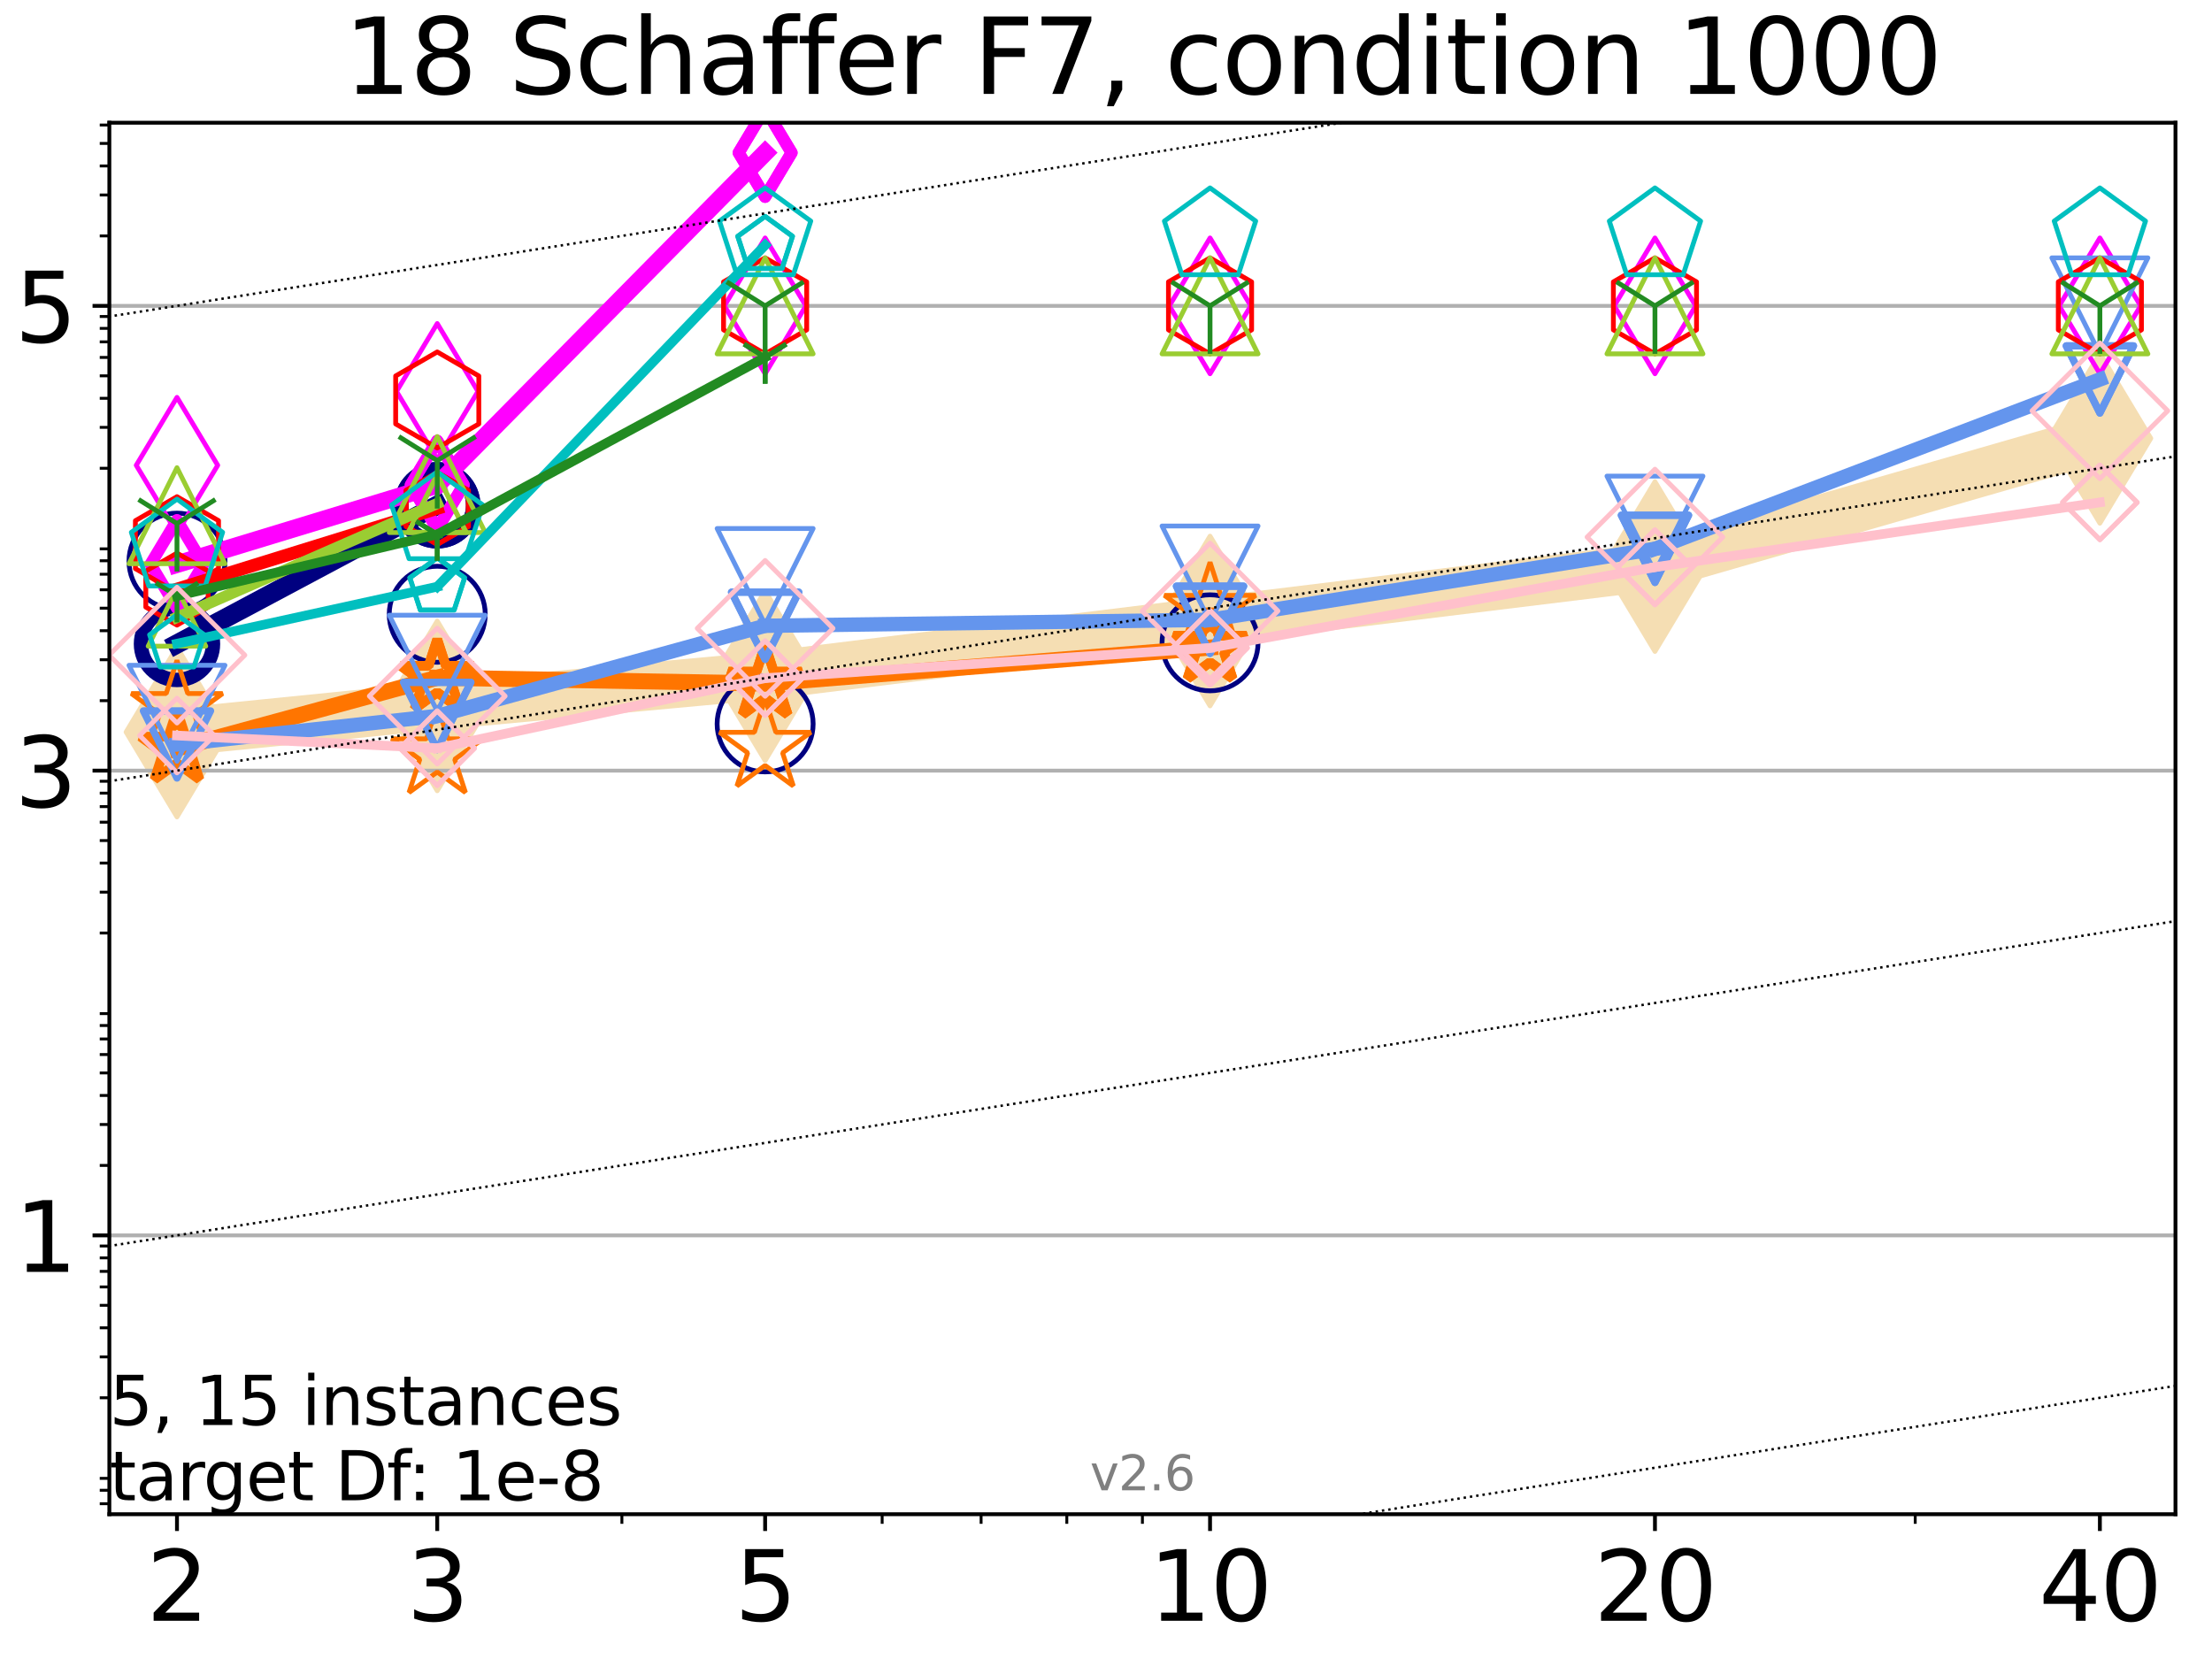 <?xml version="1.0" encoding="utf-8" standalone="no"?>
<!DOCTYPE svg PUBLIC "-//W3C//DTD SVG 1.1//EN"
  "http://www.w3.org/Graphics/SVG/1.1/DTD/svg11.dtd">
<svg xmlns:xlink="http://www.w3.org/1999/xlink" width="460.8pt" height="345.6pt" viewBox="0 0 460.8 345.6" xmlns="http://www.w3.org/2000/svg" version="1.1">
 <defs>
  <style type="text/css">*{stroke-linejoin: round; stroke-linecap: butt}</style>
 </defs>
 <g id="figure_1">
  <g id="patch_1">
   <path d="M 0 345.6 
L 460.8 345.6 
L 460.8 0 
L 0 0 
z
" style="fill: #ffffff"/>
  </g>
  <g id="axes_1">
   <g id="patch_2">
    <path d="M 22.78 315.44 
L 453.192 315.44 
L 453.192 25.56 
L 22.78 25.56 
z
" style="fill: #ffffff"/>
   </g>
   <g id="line2d_1">
    <path d="M 36.868 152.505 
L 91.085 147.053 
L 159.39 140.766 
L 252.074 129.369 
L 344.758 118.027 
L 437.443 91.316 
" clip-path="url(#p9a858fcf00)" style="fill: none; stroke: #f5deb3; stroke-width: 10; stroke-linecap: square"/>
    <defs>
     <path id="m32d237b7d2" d="M -0 17.678 
L 10.607 0 
L 0 -17.678 
L -10.607 -0 
z
" style="stroke: #f5deb3; stroke-linejoin: miter"/>
    </defs>
    <g clip-path="url(#p9a858fcf00)">
     <use xlink:href="#m32d237b7d2" x="36.868" y="152.505" style="fill: #f5deb3; stroke: #f5deb3; stroke-linejoin: miter"/>
     <use xlink:href="#m32d237b7d2" x="91.085" y="147.053" style="fill: #f5deb3; stroke: #f5deb3; stroke-linejoin: miter"/>
     <use xlink:href="#m32d237b7d2" x="159.39" y="140.766" style="fill: #f5deb3; stroke: #f5deb3; stroke-linejoin: miter"/>
     <use xlink:href="#m32d237b7d2" x="252.074" y="129.369" style="fill: #f5deb3; stroke: #f5deb3; stroke-linejoin: miter"/>
     <use xlink:href="#m32d237b7d2" x="344.758" y="118.027" style="fill: #f5deb3; stroke: #f5deb3; stroke-linejoin: miter"/>
     <use xlink:href="#m32d237b7d2" x="437.443" y="91.316" style="fill: #f5deb3; stroke: #f5deb3; stroke-linejoin: miter"/>
    </g>
   </g>
   <g id="matplotlib.axis_1">
    <g id="xtick_1">
     <g id="line2d_2">
      <defs>
       <path id="m5533feca15" d="M 0 0 
L 0 3.5 
" style="stroke: #000000; stroke-width: 0.8"/>
      </defs>
      <g>
       <use xlink:href="#m5533feca15" x="36.868" y="315.44" style="stroke: #000000; stroke-width: 0.8"/>
      </g>
     </g>
     <g id="text_1">
      <!-- 2 -->
      <g transform="translate(30.506 337.637)scale(0.2 -0.2)">
       <defs>
        <path id="DejaVuSans-32" d="M 1228 531 
L 3431 531 
L 3431 0 
L 469 0 
L 469 531 
Q 828 903 1448 1529 
Q 2069 2156 2228 2338 
Q 2531 2678 2651 2914 
Q 2772 3150 2772 3378 
Q 2772 3750 2511 3984 
Q 2250 4219 1831 4219 
Q 1534 4219 1204 4116 
Q 875 4013 500 3803 
L 500 4441 
Q 881 4594 1212 4672 
Q 1544 4750 1819 4750 
Q 2544 4750 2975 4387 
Q 3406 4025 3406 3419 
Q 3406 3131 3298 2873 
Q 3191 2616 2906 2266 
Q 2828 2175 2409 1742 
Q 1991 1309 1228 531 
z
" transform="scale(0.016)"/>
       </defs>
       <use xlink:href="#DejaVuSans-32"/>
      </g>
     </g>
    </g>
    <g id="xtick_2">
     <g id="line2d_3">
      <g>
       <use xlink:href="#m5533feca15" x="91.085" y="315.44" style="stroke: #000000; stroke-width: 0.8"/>
      </g>
     </g>
     <g id="text_2">
      <!-- 3 -->
      <g transform="translate(84.723 337.637)scale(0.2 -0.2)">
       <defs>
        <path id="DejaVuSans-33" d="M 2597 2516 
Q 3050 2419 3304 2112 
Q 3559 1806 3559 1356 
Q 3559 666 3084 287 
Q 2609 -91 1734 -91 
Q 1441 -91 1130 -33 
Q 819 25 488 141 
L 488 750 
Q 750 597 1062 519 
Q 1375 441 1716 441 
Q 2309 441 2620 675 
Q 2931 909 2931 1356 
Q 2931 1769 2642 2001 
Q 2353 2234 1838 2234 
L 1294 2234 
L 1294 2753 
L 1863 2753 
Q 2328 2753 2575 2939 
Q 2822 3125 2822 3475 
Q 2822 3834 2567 4026 
Q 2313 4219 1838 4219 
Q 1578 4219 1281 4162 
Q 984 4106 628 3988 
L 628 4550 
Q 988 4650 1302 4700 
Q 1616 4750 1894 4750 
Q 2613 4750 3031 4423 
Q 3450 4097 3450 3541 
Q 3450 3153 3228 2886 
Q 3006 2619 2597 2516 
z
" transform="scale(0.016)"/>
       </defs>
       <use xlink:href="#DejaVuSans-33"/>
      </g>
     </g>
    </g>
    <g id="xtick_3">
     <g id="line2d_4">
      <g>
       <use xlink:href="#m5533feca15" x="159.39" y="315.44" style="stroke: #000000; stroke-width: 0.8"/>
      </g>
     </g>
     <g id="text_3">
      <!-- 5 -->
      <g transform="translate(153.028 337.637)scale(0.2 -0.2)">
       <defs>
        <path id="DejaVuSans-35" d="M 691 4666 
L 3169 4666 
L 3169 4134 
L 1269 4134 
L 1269 2991 
Q 1406 3038 1543 3061 
Q 1681 3084 1819 3084 
Q 2600 3084 3056 2656 
Q 3513 2228 3513 1497 
Q 3513 744 3044 326 
Q 2575 -91 1722 -91 
Q 1428 -91 1123 -41 
Q 819 9 494 109 
L 494 744 
Q 775 591 1075 516 
Q 1375 441 1709 441 
Q 2250 441 2565 725 
Q 2881 1009 2881 1497 
Q 2881 1984 2565 2268 
Q 2250 2553 1709 2553 
Q 1456 2553 1204 2497 
Q 953 2441 691 2322 
L 691 4666 
z
" transform="scale(0.016)"/>
       </defs>
       <use xlink:href="#DejaVuSans-35"/>
      </g>
     </g>
    </g>
    <g id="xtick_4">
     <g id="line2d_5">
      <g>
       <use xlink:href="#m5533feca15" x="252.074" y="315.44" style="stroke: #000000; stroke-width: 0.8"/>
      </g>
     </g>
     <g id="text_4">
      <!-- 10 -->
      <g transform="translate(239.349 337.637)scale(0.2 -0.2)">
       <defs>
        <path id="DejaVuSans-31" d="M 794 531 
L 1825 531 
L 1825 4091 
L 703 3866 
L 703 4441 
L 1819 4666 
L 2450 4666 
L 2450 531 
L 3481 531 
L 3481 0 
L 794 0 
L 794 531 
z
" transform="scale(0.016)"/>
        <path id="DejaVuSans-30" d="M 2034 4250 
Q 1547 4250 1301 3770 
Q 1056 3291 1056 2328 
Q 1056 1369 1301 889 
Q 1547 409 2034 409 
Q 2525 409 2770 889 
Q 3016 1369 3016 2328 
Q 3016 3291 2770 3770 
Q 2525 4250 2034 4250 
z
M 2034 4750 
Q 2819 4750 3233 4129 
Q 3647 3509 3647 2328 
Q 3647 1150 3233 529 
Q 2819 -91 2034 -91 
Q 1250 -91 836 529 
Q 422 1150 422 2328 
Q 422 3509 836 4129 
Q 1250 4750 2034 4750 
z
" transform="scale(0.016)"/>
       </defs>
       <use xlink:href="#DejaVuSans-31"/>
       <use xlink:href="#DejaVuSans-30" x="63.623"/>
      </g>
     </g>
    </g>
    <g id="xtick_5">
     <g id="line2d_6">
      <g>
       <use xlink:href="#m5533feca15" x="344.758" y="315.44" style="stroke: #000000; stroke-width: 0.8"/>
      </g>
     </g>
     <g id="text_5">
      <!-- 20 -->
      <g transform="translate(332.033 337.637)scale(0.2 -0.2)">
       <use xlink:href="#DejaVuSans-32"/>
       <use xlink:href="#DejaVuSans-30" x="63.623"/>
      </g>
     </g>
    </g>
    <g id="xtick_6">
     <g id="line2d_7">
      <g>
       <use xlink:href="#m5533feca15" x="437.443" y="315.44" style="stroke: #000000; stroke-width: 0.8"/>
      </g>
     </g>
     <g id="text_6">
      <!-- 40 -->
      <g transform="translate(424.718 337.637)scale(0.2 -0.2)">
       <defs>
        <path id="DejaVuSans-34" d="M 2419 4116 
L 825 1625 
L 2419 1625 
L 2419 4116 
z
M 2253 4666 
L 3047 4666 
L 3047 1625 
L 3713 1625 
L 3713 1100 
L 3047 1100 
L 3047 0 
L 2419 0 
L 2419 1100 
L 313 1100 
L 313 1709 
L 2253 4666 
z
" transform="scale(0.016)"/>
       </defs>
       <use xlink:href="#DejaVuSans-34"/>
       <use xlink:href="#DejaVuSans-30" x="63.623"/>
      </g>
     </g>
    </g>
    <g id="xtick_7">
     <g id="line2d_8">
      <defs>
       <path id="mc89a0038e5" d="M 0 0 
L 0 2 
" style="stroke: #000000; stroke-width: 0.6"/>
      </defs>
      <g>
       <use xlink:href="#mc89a0038e5" x="129.552" y="315.44" style="stroke: #000000; stroke-width: 0.6"/>
      </g>
     </g>
    </g>
    <g id="xtick_8">
     <g id="line2d_9">
      <g>
       <use xlink:href="#mc89a0038e5" x="183.769" y="315.44" style="stroke: #000000; stroke-width: 0.6"/>
      </g>
     </g>
    </g>
    <g id="xtick_9">
     <g id="line2d_10">
      <g>
       <use xlink:href="#mc89a0038e5" x="204.381" y="315.44" style="stroke: #000000; stroke-width: 0.6"/>
      </g>
     </g>
    </g>
    <g id="xtick_10">
     <g id="line2d_11">
      <g>
       <use xlink:href="#mc89a0038e5" x="222.237" y="315.44" style="stroke: #000000; stroke-width: 0.6"/>
      </g>
     </g>
    </g>
    <g id="xtick_11">
     <g id="line2d_12">
      <g>
       <use xlink:href="#mc89a0038e5" x="237.986" y="315.44" style="stroke: #000000; stroke-width: 0.6"/>
      </g>
     </g>
    </g>
    <g id="xtick_12">
     <g id="line2d_13">
      <g>
       <use xlink:href="#mc89a0038e5" x="398.975" y="315.44" style="stroke: #000000; stroke-width: 0.6"/>
      </g>
     </g>
    </g>
   </g>
   <g id="matplotlib.axis_2">
    <g id="ytick_1">
     <g id="line2d_14">
      <path d="M 22.78 257.35 
L 453.192 257.35 
" clip-path="url(#p9a858fcf00)" style="fill: none; stroke: #b0b0b0; stroke-width: 0.8; stroke-linecap: square"/>
     </g>
     <g id="line2d_15">
      <defs>
       <path id="m81b37441a7" d="M 0 0 
L -3.5 0 
" style="stroke: #000000; stroke-width: 0.8"/>
      </defs>
      <g>
       <use xlink:href="#m81b37441a7" x="22.78" y="257.35" style="stroke: #000000; stroke-width: 0.8"/>
      </g>
     </g>
     <g id="text_7">
      <!-- 1 -->
      <g transform="translate(3.055 264.948)scale(0.2 -0.2)">
       <use xlink:href="#DejaVuSans-31"/>
      </g>
     </g>
    </g>
    <g id="ytick_2">
     <g id="line2d_16">
      <path d="M 22.78 160.533 
L 453.192 160.533 
" clip-path="url(#p9a858fcf00)" style="fill: none; stroke: #b0b0b0; stroke-width: 0.8; stroke-linecap: square"/>
     </g>
     <g id="line2d_17">
      <g>
       <use xlink:href="#m81b37441a7" x="22.78" y="160.533" style="stroke: #000000; stroke-width: 0.8"/>
      </g>
     </g>
     <g id="text_8">
      <!-- 3 -->
      <g transform="translate(3.055 168.131)scale(0.2 -0.2)">
       <use xlink:href="#DejaVuSans-33"/>
      </g>
     </g>
    </g>
    <g id="ytick_3">
     <g id="line2d_18">
      <path d="M 22.78 63.716 
L 453.192 63.716 
" clip-path="url(#p9a858fcf00)" style="fill: none; stroke: #b0b0b0; stroke-width: 0.8; stroke-linecap: square"/>
     </g>
     <g id="line2d_19">
      <g>
       <use xlink:href="#m81b37441a7" x="22.78" y="63.716" style="stroke: #000000; stroke-width: 0.8"/>
      </g>
     </g>
     <g id="text_9">
      <!-- 5 -->
      <g transform="translate(3.055 71.314)scale(0.2 -0.2)">
       <use xlink:href="#DejaVuSans-35"/>
      </g>
     </g>
    </g>
    <g id="ytick_4">
     <g id="line2d_20">
      <defs>
       <path id="mb94dda1de9" d="M 0 0 
L -2 0 
" style="stroke: #000000; stroke-width: 0.6"/>
      </defs>
      <g>
       <use xlink:href="#mb94dda1de9" x="22.78" y="313.257" style="stroke: #000000; stroke-width: 0.6"/>
      </g>
     </g>
    </g>
    <g id="ytick_5">
     <g id="line2d_21">
      <g>
       <use xlink:href="#mb94dda1de9" x="22.78" y="310.45" style="stroke: #000000; stroke-width: 0.6"/>
      </g>
     </g>
    </g>
    <g id="ytick_6">
     <g id="line2d_22">
      <g>
       <use xlink:href="#mb94dda1de9" x="22.78" y="307.973" style="stroke: #000000; stroke-width: 0.6"/>
      </g>
     </g>
    </g>
    <g id="ytick_7">
     <g id="line2d_23">
      <g>
       <use xlink:href="#mb94dda1de9" x="22.78" y="291.186" style="stroke: #000000; stroke-width: 0.6"/>
      </g>
     </g>
    </g>
    <g id="ytick_8">
     <g id="line2d_24">
      <g>
       <use xlink:href="#mb94dda1de9" x="22.78" y="282.662" style="stroke: #000000; stroke-width: 0.6"/>
      </g>
     </g>
    </g>
    <g id="ytick_9">
     <g id="line2d_25">
      <g>
       <use xlink:href="#mb94dda1de9" x="22.78" y="276.613" style="stroke: #000000; stroke-width: 0.6"/>
      </g>
     </g>
    </g>
    <g id="ytick_10">
     <g id="line2d_26">
      <g>
       <use xlink:href="#mb94dda1de9" x="22.78" y="271.922" style="stroke: #000000; stroke-width: 0.6"/>
      </g>
     </g>
    </g>
    <g id="ytick_11">
     <g id="line2d_27">
      <g>
       <use xlink:href="#mb94dda1de9" x="22.78" y="268.089" style="stroke: #000000; stroke-width: 0.6"/>
      </g>
     </g>
    </g>
    <g id="ytick_12">
     <g id="line2d_28">
      <g>
       <use xlink:href="#mb94dda1de9" x="22.78" y="264.848" style="stroke: #000000; stroke-width: 0.6"/>
      </g>
     </g>
    </g>
    <g id="ytick_13">
     <g id="line2d_29">
      <g>
       <use xlink:href="#mb94dda1de9" x="22.78" y="262.041" style="stroke: #000000; stroke-width: 0.6"/>
      </g>
     </g>
    </g>
    <g id="ytick_14">
     <g id="line2d_30">
      <g>
       <use xlink:href="#mb94dda1de9" x="22.78" y="259.565" style="stroke: #000000; stroke-width: 0.6"/>
      </g>
     </g>
    </g>
    <g id="ytick_15">
     <g id="line2d_31">
      <g>
       <use xlink:href="#mb94dda1de9" x="22.78" y="242.777" style="stroke: #000000; stroke-width: 0.6"/>
      </g>
     </g>
    </g>
    <g id="ytick_16">
     <g id="line2d_32">
      <g>
       <use xlink:href="#mb94dda1de9" x="22.78" y="234.253" style="stroke: #000000; stroke-width: 0.6"/>
      </g>
     </g>
    </g>
    <g id="ytick_17">
     <g id="line2d_33">
      <g>
       <use xlink:href="#mb94dda1de9" x="22.78" y="228.205" style="stroke: #000000; stroke-width: 0.6"/>
      </g>
     </g>
    </g>
    <g id="ytick_18">
     <g id="line2d_34">
      <g>
       <use xlink:href="#mb94dda1de9" x="22.78" y="223.514" style="stroke: #000000; stroke-width: 0.6"/>
      </g>
     </g>
    </g>
    <g id="ytick_19">
     <g id="line2d_35">
      <g>
       <use xlink:href="#mb94dda1de9" x="22.78" y="219.681" style="stroke: #000000; stroke-width: 0.6"/>
      </g>
     </g>
    </g>
    <g id="ytick_20">
     <g id="line2d_36">
      <g>
       <use xlink:href="#mb94dda1de9" x="22.78" y="216.44" style="stroke: #000000; stroke-width: 0.6"/>
      </g>
     </g>
    </g>
    <g id="ytick_21">
     <g id="line2d_37">
      <g>
       <use xlink:href="#mb94dda1de9" x="22.78" y="213.633" style="stroke: #000000; stroke-width: 0.6"/>
      </g>
     </g>
    </g>
    <g id="ytick_22">
     <g id="line2d_38">
      <g>
       <use xlink:href="#mb94dda1de9" x="22.78" y="211.156" style="stroke: #000000; stroke-width: 0.6"/>
      </g>
     </g>
    </g>
    <g id="ytick_23">
     <g id="line2d_39">
      <g>
       <use xlink:href="#mb94dda1de9" x="22.78" y="194.369" style="stroke: #000000; stroke-width: 0.6"/>
      </g>
     </g>
    </g>
    <g id="ytick_24">
     <g id="line2d_40">
      <g>
       <use xlink:href="#mb94dda1de9" x="22.78" y="185.845" style="stroke: #000000; stroke-width: 0.6"/>
      </g>
     </g>
    </g>
    <g id="ytick_25">
     <g id="line2d_41">
      <g>
       <use xlink:href="#mb94dda1de9" x="22.78" y="179.796" style="stroke: #000000; stroke-width: 0.6"/>
      </g>
     </g>
    </g>
    <g id="ytick_26">
     <g id="line2d_42">
      <g>
       <use xlink:href="#mb94dda1de9" x="22.78" y="175.105" style="stroke: #000000; stroke-width: 0.6"/>
      </g>
     </g>
    </g>
    <g id="ytick_27">
     <g id="line2d_43">
      <g>
       <use xlink:href="#mb94dda1de9" x="22.78" y="171.272" style="stroke: #000000; stroke-width: 0.6"/>
      </g>
     </g>
    </g>
    <g id="ytick_28">
     <g id="line2d_44">
      <g>
       <use xlink:href="#mb94dda1de9" x="22.78" y="168.031" style="stroke: #000000; stroke-width: 0.6"/>
      </g>
     </g>
    </g>
    <g id="ytick_29">
     <g id="line2d_45">
      <g>
       <use xlink:href="#mb94dda1de9" x="22.78" y="165.224" style="stroke: #000000; stroke-width: 0.6"/>
      </g>
     </g>
    </g>
    <g id="ytick_30">
     <g id="line2d_46">
      <g>
       <use xlink:href="#mb94dda1de9" x="22.78" y="162.748" style="stroke: #000000; stroke-width: 0.6"/>
      </g>
     </g>
    </g>
    <g id="ytick_31">
     <g id="line2d_47">
      <g>
       <use xlink:href="#mb94dda1de9" x="22.78" y="145.96" style="stroke: #000000; stroke-width: 0.6"/>
      </g>
     </g>
    </g>
    <g id="ytick_32">
     <g id="line2d_48">
      <g>
       <use xlink:href="#mb94dda1de9" x="22.78" y="137.436" style="stroke: #000000; stroke-width: 0.6"/>
      </g>
     </g>
    </g>
    <g id="ytick_33">
     <g id="line2d_49">
      <g>
       <use xlink:href="#mb94dda1de9" x="22.78" y="131.388" style="stroke: #000000; stroke-width: 0.6"/>
      </g>
     </g>
    </g>
    <g id="ytick_34">
     <g id="line2d_50">
      <g>
       <use xlink:href="#mb94dda1de9" x="22.78" y="126.697" style="stroke: #000000; stroke-width: 0.6"/>
      </g>
     </g>
    </g>
    <g id="ytick_35">
     <g id="line2d_51">
      <g>
       <use xlink:href="#mb94dda1de9" x="22.78" y="122.864" style="stroke: #000000; stroke-width: 0.6"/>
      </g>
     </g>
    </g>
    <g id="ytick_36">
     <g id="line2d_52">
      <g>
       <use xlink:href="#mb94dda1de9" x="22.78" y="119.623" style="stroke: #000000; stroke-width: 0.6"/>
      </g>
     </g>
    </g>
    <g id="ytick_37">
     <g id="line2d_53">
      <g>
       <use xlink:href="#mb94dda1de9" x="22.78" y="116.815" style="stroke: #000000; stroke-width: 0.6"/>
      </g>
     </g>
    </g>
    <g id="ytick_38">
     <g id="line2d_54">
      <g>
       <use xlink:href="#mb94dda1de9" x="22.78" y="114.339" style="stroke: #000000; stroke-width: 0.6"/>
      </g>
     </g>
    </g>
    <g id="ytick_39">
     <g id="line2d_55">
      <g>
       <use xlink:href="#mb94dda1de9" x="22.78" y="97.552" style="stroke: #000000; stroke-width: 0.6"/>
      </g>
     </g>
    </g>
    <g id="ytick_40">
     <g id="line2d_56">
      <g>
       <use xlink:href="#mb94dda1de9" x="22.78" y="89.027" style="stroke: #000000; stroke-width: 0.6"/>
      </g>
     </g>
    </g>
    <g id="ytick_41">
     <g id="line2d_57">
      <g>
       <use xlink:href="#mb94dda1de9" x="22.78" y="82.979" style="stroke: #000000; stroke-width: 0.6"/>
      </g>
     </g>
    </g>
    <g id="ytick_42">
     <g id="line2d_58">
      <g>
       <use xlink:href="#mb94dda1de9" x="22.78" y="78.288" style="stroke: #000000; stroke-width: 0.6"/>
      </g>
     </g>
    </g>
    <g id="ytick_43">
     <g id="line2d_59">
      <g>
       <use xlink:href="#mb94dda1de9" x="22.78" y="74.455" style="stroke: #000000; stroke-width: 0.6"/>
      </g>
     </g>
    </g>
    <g id="ytick_44">
     <g id="line2d_60">
      <g>
       <use xlink:href="#mb94dda1de9" x="22.78" y="71.214" style="stroke: #000000; stroke-width: 0.6"/>
      </g>
     </g>
    </g>
    <g id="ytick_45">
     <g id="line2d_61">
      <g>
       <use xlink:href="#mb94dda1de9" x="22.78" y="68.407" style="stroke: #000000; stroke-width: 0.6"/>
      </g>
     </g>
    </g>
    <g id="ytick_46">
     <g id="line2d_62">
      <g>
       <use xlink:href="#mb94dda1de9" x="22.78" y="65.931" style="stroke: #000000; stroke-width: 0.6"/>
      </g>
     </g>
    </g>
    <g id="ytick_47">
     <g id="line2d_63">
      <g>
       <use xlink:href="#mb94dda1de9" x="22.78" y="49.143" style="stroke: #000000; stroke-width: 0.6"/>
      </g>
     </g>
    </g>
    <g id="ytick_48">
     <g id="line2d_64">
      <g>
       <use xlink:href="#mb94dda1de9" x="22.78" y="40.619" style="stroke: #000000; stroke-width: 0.6"/>
      </g>
     </g>
    </g>
    <g id="ytick_49">
     <g id="line2d_65">
      <g>
       <use xlink:href="#mb94dda1de9" x="22.78" y="34.571" style="stroke: #000000; stroke-width: 0.6"/>
      </g>
     </g>
    </g>
    <g id="ytick_50">
     <g id="line2d_66">
      <g>
       <use xlink:href="#mb94dda1de9" x="22.78" y="29.88" style="stroke: #000000; stroke-width: 0.6"/>
      </g>
     </g>
    </g>
    <g id="ytick_51">
     <g id="line2d_67">
      <g>
       <use xlink:href="#mb94dda1de9" x="22.78" y="26.047" style="stroke: #000000; stroke-width: 0.6"/>
      </g>
     </g>
    </g>
   </g>
   <g id="line2d_68">
    <path d="M 36.868 134.147 
L 91.085 105.256 
" clip-path="url(#p9a858fcf00)" style="fill: none; stroke: #000080; stroke-width: 4; stroke-linecap: square"/>
    <defs>
     <path id="mc9b0277908" d="M 0 7.5 
C 1.989 7.5 3.897 6.71 5.303 5.303 
C 6.71 3.897 7.5 1.989 7.5 0 
C 7.5 -1.989 6.71 -3.897 5.303 -5.303 
C 3.897 -6.71 1.989 -7.5 0 -7.5 
C -1.989 -7.5 -3.897 -6.71 -5.303 -5.303 
C -6.71 -3.897 -7.5 -1.989 -7.5 0 
C -7.5 1.989 -6.71 3.897 -5.303 5.303 
C -3.897 6.71 -1.989 7.5 0 7.5 
z
" style="stroke: #000080; stroke-width: 3"/>
    </defs>
    <g clip-path="url(#p9a858fcf00)">
     <use xlink:href="#mc9b0277908" x="36.868" y="134.147" style="fill-opacity: 0; stroke: #000080; stroke-width: 3"/>
     <use xlink:href="#mc9b0277908" x="91.085" y="105.256" style="fill-opacity: 0; stroke: #000080; stroke-width: 3"/>
    </g>
   </g>
   <g id="line2d_69">
    <path d="M 91.085 105.256 
" clip-path="url(#p9a858fcf00)" style="fill: none; stroke: #000080; stroke-width: 4; stroke-linecap: square"/>
    <g clip-path="url(#p9a858fcf00)">
     <use xlink:href="#mc9b0277908" x="91.085" y="105.256" style="fill-opacity: 0; stroke: #000080; stroke-width: 3"/>
    </g>
   </g>
   <g id="line2d_70"/>
   <g id="line2d_71">
    <defs>
     <path id="mb25ae6f01e" d="M 0 10 
C 2.652 10 5.196 8.946 7.071 7.071 
C 8.946 5.196 10 2.652 10 0 
C 10 -2.652 8.946 -5.196 7.071 -7.071 
C 5.196 -8.946 2.652 -10 0 -10 
C -2.652 -10 -5.196 -8.946 -7.071 -7.071 
C -8.946 -5.196 -10 -2.652 -10 0 
C -10 2.652 -8.946 5.196 -7.071 7.071 
C -5.196 8.946 -2.652 10 0 10 
z
" style="stroke: #000080"/>
    </defs>
    <g clip-path="url(#p9a858fcf00)">
     <use xlink:href="#mb25ae6f01e" x="36.868" y="116.897" style="fill-opacity: 0; stroke: #000080"/>
     <use xlink:href="#mb25ae6f01e" x="91.085" y="127.96" style="fill-opacity: 0; stroke: #000080"/>
     <use xlink:href="#mb25ae6f01e" x="159.39" y="150.802" style="fill-opacity: 0; stroke: #000080"/>
     <use xlink:href="#mb25ae6f01e" x="252.074" y="133.908" style="fill-opacity: 0; stroke: #000080"/>
    </g>
   </g>
   <g id="line2d_72">
    <path d="M 36.868 117.525 
L 91.085 101.017 
" clip-path="url(#p9a858fcf00)" style="fill: none; stroke: #ff00ff; stroke-width: 3.667; stroke-linecap: square"/>
    <defs>
     <path id="mc62148b543" d="M -0 9.192 
L 5.515 0 
L 0 -9.192 
L -5.515 -0 
z
" style="stroke: #ff00ff; stroke-width: 2.5; stroke-linejoin: miter"/>
    </defs>
    <g clip-path="url(#p9a858fcf00)">
     <use xlink:href="#mc62148b543" x="36.868" y="117.525" style="fill-opacity: 0; stroke: #ff00ff; stroke-width: 2.5; stroke-linejoin: miter"/>
     <use xlink:href="#mc62148b543" x="91.085" y="101.017" style="fill-opacity: 0; stroke: #ff00ff; stroke-width: 2.5; stroke-linejoin: miter"/>
    </g>
   </g>
   <g id="line2d_73">
    <path d="M 91.085 101.017 
L 159.39 31.819 
" clip-path="url(#p9a858fcf00)" style="fill: none; stroke: #ff00ff; stroke-width: 3.667; stroke-linecap: square"/>
    <g clip-path="url(#p9a858fcf00)">
     <use xlink:href="#mc62148b543" x="91.085" y="101.017" style="fill-opacity: 0; stroke: #ff00ff; stroke-width: 2.5; stroke-linejoin: miter"/>
     <use xlink:href="#mc62148b543" x="159.39" y="31.819" style="fill-opacity: 0; stroke: #ff00ff; stroke-width: 2.5; stroke-linejoin: miter"/>
    </g>
   </g>
   <g id="line2d_74">
    <path d="M 159.39 31.819 
" clip-path="url(#p9a858fcf00)" style="fill: none; stroke: #ff00ff; stroke-width: 3.667; stroke-linecap: square"/>
    <g clip-path="url(#p9a858fcf00)">
     <use xlink:href="#mc62148b543" x="159.39" y="31.819" style="fill-opacity: 0; stroke: #ff00ff; stroke-width: 2.5; stroke-linejoin: miter"/>
    </g>
   </g>
   <g id="line2d_75"/>
   <g id="line2d_76">
    <defs>
     <path id="m2f3b407742" d="M -0 14.142 
L 8.485 0 
L -0 -14.142 
L -8.485 -0 
z
" style="stroke: #ff00ff; stroke-linejoin: miter"/>
    </defs>
    <g clip-path="url(#p9a858fcf00)">
     <use xlink:href="#m2f3b407742" x="36.868" y="96.924" style="fill-opacity: 0; stroke: #ff00ff; stroke-linejoin: miter"/>
     <use xlink:href="#m2f3b407742" x="91.085" y="81.543" style="fill-opacity: 0; stroke: #ff00ff; stroke-linejoin: miter"/>
     <use xlink:href="#m2f3b407742" x="159.39" y="63.715" style="fill-opacity: 0; stroke: #ff00ff; stroke-linejoin: miter"/>
     <use xlink:href="#m2f3b407742" x="252.074" y="63.716" style="fill-opacity: 0; stroke: #ff00ff; stroke-linejoin: miter"/>
     <use xlink:href="#m2f3b407742" x="344.758" y="63.716" style="fill-opacity: 0; stroke: #ff00ff; stroke-linejoin: miter"/>
     <use xlink:href="#m2f3b407742" x="437.443" y="63.716" style="fill-opacity: 0; stroke: #ff00ff; stroke-linejoin: miter"/>
    </g>
   </g>
   <g id="line2d_77">
    <path d="M 36.868 155.924 
L 91.085 141.175 
" clip-path="url(#p9a858fcf00)" style="fill: none; stroke: #ff7500; stroke-width: 3.333; stroke-linecap: square"/>
    <defs>
     <path id="mdd98076b1c" d="M 0 -8 
L -1.796 -2.472 
L -7.608 -2.472 
L -2.906 0.944 
L -4.702 6.472 
L -0 3.056 
L 4.702 6.472 
L 2.906 0.944 
L 7.608 -2.472 
L 1.796 -2.472 
z
" style="stroke: #ff7500; stroke-width: 2; stroke-linejoin: bevel"/>
    </defs>
    <g clip-path="url(#p9a858fcf00)">
     <use xlink:href="#mdd98076b1c" x="36.868" y="155.924" style="fill-opacity: 0; stroke: #ff7500; stroke-width: 2; stroke-linejoin: bevel"/>
     <use xlink:href="#mdd98076b1c" x="91.085" y="141.175" style="fill-opacity: 0; stroke: #ff7500; stroke-width: 2; stroke-linejoin: bevel"/>
    </g>
   </g>
   <g id="line2d_78">
    <path d="M 91.085 141.175 
L 159.39 142.386 
" clip-path="url(#p9a858fcf00)" style="fill: none; stroke: #ff7500; stroke-width: 3.333; stroke-linecap: square"/>
    <g clip-path="url(#p9a858fcf00)">
     <use xlink:href="#mdd98076b1c" x="91.085" y="141.175" style="fill-opacity: 0; stroke: #ff7500; stroke-width: 2; stroke-linejoin: bevel"/>
     <use xlink:href="#mdd98076b1c" x="159.39" y="142.386" style="fill-opacity: 0; stroke: #ff7500; stroke-width: 2; stroke-linejoin: bevel"/>
    </g>
   </g>
   <g id="line2d_79">
    <path d="M 159.39 142.386 
L 252.074 134.899 
" clip-path="url(#p9a858fcf00)" style="fill: none; stroke: #ff7500; stroke-width: 3.333; stroke-linecap: square"/>
    <g clip-path="url(#p9a858fcf00)">
     <use xlink:href="#mdd98076b1c" x="159.39" y="142.386" style="fill-opacity: 0; stroke: #ff7500; stroke-width: 2; stroke-linejoin: bevel"/>
     <use xlink:href="#mdd98076b1c" x="252.074" y="134.899" style="fill-opacity: 0; stroke: #ff7500; stroke-width: 2; stroke-linejoin: bevel"/>
    </g>
   </g>
   <g id="line2d_80">
    <path d="M 252.074 134.899 
" clip-path="url(#p9a858fcf00)" style="fill: none; stroke: #ff7500; stroke-width: 3.333; stroke-linecap: square"/>
    <g clip-path="url(#p9a858fcf00)">
     <use xlink:href="#mdd98076b1c" x="252.074" y="134.899" style="fill-opacity: 0; stroke: #ff7500; stroke-width: 2; stroke-linejoin: bevel"/>
    </g>
   </g>
   <g id="line2d_81"/>
   <g id="line2d_82">
    <defs>
     <path id="m9e88857e60" d="M 0 -10 
L -2.245 -3.09 
L -9.511 -3.09 
L -3.633 1.18 
L -5.878 8.09 
L -0 3.82 
L 5.878 8.09 
L 3.633 1.18 
L 9.511 -3.09 
L 2.245 -3.09 
z
" style="stroke: #ff7500; stroke-linejoin: bevel"/>
    </defs>
    <g clip-path="url(#p9a858fcf00)">
     <use xlink:href="#m9e88857e60" x="36.868" y="147.565" style="fill-opacity: 0; stroke: #ff7500; stroke-linejoin: bevel"/>
     <use xlink:href="#m9e88857e60" x="91.085" y="157.006" style="fill-opacity: 0; stroke: #ff7500; stroke-linejoin: bevel"/>
     <use xlink:href="#m9e88857e60" x="159.39" y="155.644" style="fill-opacity: 0; stroke: #ff7500; stroke-linejoin: bevel"/>
     <use xlink:href="#m9e88857e60" x="252.074" y="127.12" style="fill-opacity: 0; stroke: #ff7500; stroke-linejoin: bevel"/>
    </g>
   </g>
   <g id="line2d_83">
    <path d="M 36.868 155.088 
L 91.085 149.144 
" clip-path="url(#p9a858fcf00)" style="fill: none; stroke: #6495ed; stroke-width: 3; stroke-linecap: square"/>
    <defs>
     <path id="m90720408c6" d="M -0 7 
L 7 -7 
L -7 -7 
z
" style="stroke: #6495ed; stroke-width: 1.5; stroke-linejoin: miter"/>
    </defs>
    <g clip-path="url(#p9a858fcf00)">
     <use xlink:href="#m90720408c6" x="36.868" y="155.088" style="fill-opacity: 0; stroke: #6495ed; stroke-width: 1.5; stroke-linejoin: miter"/>
     <use xlink:href="#m90720408c6" x="91.085" y="149.144" style="fill-opacity: 0; stroke: #6495ed; stroke-width: 1.5; stroke-linejoin: miter"/>
    </g>
   </g>
   <g id="line2d_84">
    <path d="M 91.085 149.144 
L 159.39 130.361 
" clip-path="url(#p9a858fcf00)" style="fill: none; stroke: #6495ed; stroke-width: 3; stroke-linecap: square"/>
    <g clip-path="url(#p9a858fcf00)">
     <use xlink:href="#m90720408c6" x="91.085" y="149.144" style="fill-opacity: 0; stroke: #6495ed; stroke-width: 1.5; stroke-linejoin: miter"/>
     <use xlink:href="#m90720408c6" x="159.39" y="130.361" style="fill-opacity: 0; stroke: #6495ed; stroke-width: 1.5; stroke-linejoin: miter"/>
    </g>
   </g>
   <g id="line2d_85">
    <path d="M 159.39 130.361 
L 252.074 129.112 
" clip-path="url(#p9a858fcf00)" style="fill: none; stroke: #6495ed; stroke-width: 3; stroke-linecap: square"/>
    <g clip-path="url(#p9a858fcf00)">
     <use xlink:href="#m90720408c6" x="159.39" y="130.361" style="fill-opacity: 0; stroke: #6495ed; stroke-width: 1.5; stroke-linejoin: miter"/>
     <use xlink:href="#m90720408c6" x="252.074" y="129.112" style="fill-opacity: 0; stroke: #6495ed; stroke-width: 1.5; stroke-linejoin: miter"/>
    </g>
   </g>
   <g id="line2d_86">
    <path d="M 252.074 129.112 
L 344.758 114.332 
" clip-path="url(#p9a858fcf00)" style="fill: none; stroke: #6495ed; stroke-width: 3; stroke-linecap: square"/>
    <g clip-path="url(#p9a858fcf00)">
     <use xlink:href="#m90720408c6" x="252.074" y="129.112" style="fill-opacity: 0; stroke: #6495ed; stroke-width: 1.5; stroke-linejoin: miter"/>
     <use xlink:href="#m90720408c6" x="344.758" y="114.332" style="fill-opacity: 0; stroke: #6495ed; stroke-width: 1.5; stroke-linejoin: miter"/>
    </g>
   </g>
   <g id="line2d_87">
    <path d="M 344.758 114.332 
L 437.443 79.048 
" clip-path="url(#p9a858fcf00)" style="fill: none; stroke: #6495ed; stroke-width: 3; stroke-linecap: square"/>
    <g clip-path="url(#p9a858fcf00)">
     <use xlink:href="#m90720408c6" x="344.758" y="114.332" style="fill-opacity: 0; stroke: #6495ed; stroke-width: 1.5; stroke-linejoin: miter"/>
     <use xlink:href="#m90720408c6" x="437.443" y="79.048" style="fill-opacity: 0; stroke: #6495ed; stroke-width: 1.5; stroke-linejoin: miter"/>
    </g>
   </g>
   <g id="line2d_88">
    <path d="M 437.443 79.048 
" clip-path="url(#p9a858fcf00)" style="fill: none; stroke: #6495ed; stroke-width: 3; stroke-linecap: square"/>
    <g clip-path="url(#p9a858fcf00)">
     <use xlink:href="#m90720408c6" x="437.443" y="79.048" style="fill-opacity: 0; stroke: #6495ed; stroke-width: 1.5; stroke-linejoin: miter"/>
    </g>
   </g>
   <g id="line2d_89"/>
   <g id="line2d_90">
    <defs>
     <path id="m381ae41f03" d="M -0 10 
L 10 -10 
L -10 -10 
z
" style="stroke: #6495ed; stroke-linejoin: miter"/>
    </defs>
    <g clip-path="url(#p9a858fcf00)">
     <use xlink:href="#m381ae41f03" x="36.868" y="148.594" style="fill-opacity: 0; stroke: #6495ed; stroke-linejoin: miter"/>
     <use xlink:href="#m381ae41f03" x="91.085" y="138.156" style="fill-opacity: 0; stroke: #6495ed; stroke-linejoin: miter"/>
     <use xlink:href="#m381ae41f03" x="159.39" y="120.099" style="fill-opacity: 0; stroke: #6495ed; stroke-linejoin: miter"/>
     <use xlink:href="#m381ae41f03" x="252.074" y="119.575" style="fill-opacity: 0; stroke: #6495ed; stroke-linejoin: miter"/>
     <use xlink:href="#m381ae41f03" x="344.758" y="109.186" style="fill-opacity: 0; stroke: #6495ed; stroke-linejoin: miter"/>
     <use xlink:href="#m381ae41f03" x="437.443" y="63.715" style="fill-opacity: 0; stroke: #6495ed; stroke-linejoin: miter"/>
    </g>
   </g>
   <g id="line2d_91">
    <path d="M 36.868 122.723 
L 91.085 105.914 
" clip-path="url(#p9a858fcf00)" style="fill: none; stroke: #ff0000; stroke-width: 2.667; stroke-linecap: square"/>
    <defs>
     <path id="m75d142deff" d="M 0 -7.5 
L -6.495 -3.75 
L -6.495 3.75 
L -0 7.5 
L 6.495 3.75 
L 6.495 -3.75 
z
" style="stroke: #ff0000; stroke-linejoin: miter"/>
    </defs>
    <g clip-path="url(#p9a858fcf00)">
     <use xlink:href="#m75d142deff" x="36.868" y="122.723" style="fill-opacity: 0; stroke: #ff0000; stroke-linejoin: miter"/>
     <use xlink:href="#m75d142deff" x="91.085" y="105.914" style="fill-opacity: 0; stroke: #ff0000; stroke-linejoin: miter"/>
    </g>
   </g>
   <g id="line2d_92">
    <path d="M 91.085 105.914 
" clip-path="url(#p9a858fcf00)" style="fill: none; stroke: #ff0000; stroke-width: 2.667; stroke-linecap: square"/>
    <g clip-path="url(#p9a858fcf00)">
     <use xlink:href="#m75d142deff" x="91.085" y="105.914" style="fill-opacity: 0; stroke: #ff0000; stroke-linejoin: miter"/>
    </g>
   </g>
   <g id="line2d_93"/>
   <g id="line2d_94">
    <defs>
     <path id="m68bde3d255" d="M 0 -10 
L -8.66 -5 
L -8.66 5 
L -0 10 
L 8.66 5 
L 8.66 -5 
z
" style="stroke: #ff0000; stroke-linejoin: miter"/>
    </defs>
    <g clip-path="url(#p9a858fcf00)">
     <use xlink:href="#m68bde3d255" x="36.868" y="113.464" style="fill-opacity: 0; stroke: #ff0000; stroke-linejoin: miter"/>
     <use xlink:href="#m68bde3d255" x="91.085" y="83.315" style="fill-opacity: 0; stroke: #ff0000; stroke-linejoin: miter"/>
     <use xlink:href="#m68bde3d255" x="159.39" y="63.716" style="fill-opacity: 0; stroke: #ff0000; stroke-linejoin: miter"/>
     <use xlink:href="#m68bde3d255" x="252.074" y="63.716" style="fill-opacity: 0; stroke: #ff0000; stroke-linejoin: miter"/>
     <use xlink:href="#m68bde3d255" x="344.758" y="63.716" style="fill-opacity: 0; stroke: #ff0000; stroke-linejoin: miter"/>
     <use xlink:href="#m68bde3d255" x="437.443" y="63.716" style="fill-opacity: 0; stroke: #ff0000; stroke-linejoin: miter"/>
    </g>
   </g>
   <g id="line2d_95">
    <path d="M 36.868 128.607 
L 91.085 104.888 
" clip-path="url(#p9a858fcf00)" style="fill: none; stroke: #9acd32; stroke-width: 2.333; stroke-linecap: square"/>
    <defs>
     <path id="meb7dc9e072" d="M 0 -6 
L -6 6 
L 6 6 
z
" style="stroke: #9acd32; stroke-linejoin: miter"/>
    </defs>
    <g clip-path="url(#p9a858fcf00)">
     <use xlink:href="#meb7dc9e072" x="36.868" y="128.607" style="fill-opacity: 0; stroke: #9acd32; stroke-linejoin: miter"/>
     <use xlink:href="#meb7dc9e072" x="91.085" y="104.888" style="fill-opacity: 0; stroke: #9acd32; stroke-linejoin: miter"/>
    </g>
   </g>
   <g id="line2d_96">
    <path d="M 91.085 104.888 
" clip-path="url(#p9a858fcf00)" style="fill: none; stroke: #9acd32; stroke-width: 2.333; stroke-linecap: square"/>
    <g clip-path="url(#p9a858fcf00)">
     <use xlink:href="#meb7dc9e072" x="91.085" y="104.888" style="fill-opacity: 0; stroke: #9acd32; stroke-linejoin: miter"/>
    </g>
   </g>
   <g id="line2d_97"/>
   <g id="line2d_98">
    <defs>
     <path id="m958dc0eb04" d="M 0 -10 
L -10 10 
L 10 10 
z
" style="stroke: #9acd32; stroke-linejoin: miter"/>
    </defs>
    <g clip-path="url(#p9a858fcf00)">
     <use xlink:href="#m958dc0eb04" x="36.868" y="107.43" style="fill-opacity: 0; stroke: #9acd32; stroke-linejoin: miter"/>
     <use xlink:href="#m958dc0eb04" x="91.085" y="100.938" style="fill-opacity: 0; stroke: #9acd32; stroke-linejoin: miter"/>
     <use xlink:href="#m958dc0eb04" x="159.39" y="63.716" style="fill-opacity: 0; stroke: #9acd32; stroke-linejoin: miter"/>
     <use xlink:href="#m958dc0eb04" x="252.074" y="63.716" style="fill-opacity: 0; stroke: #9acd32; stroke-linejoin: miter"/>
     <use xlink:href="#m958dc0eb04" x="344.758" y="63.716" style="fill-opacity: 0; stroke: #9acd32; stroke-linejoin: miter"/>
     <use xlink:href="#m958dc0eb04" x="437.443" y="63.716" style="fill-opacity: 0; stroke: #9acd32; stroke-linejoin: miter"/>
    </g>
   </g>
   <g id="line2d_99">
    <path d="M 36.868 134.087 
L 91.085 122.219 
" clip-path="url(#p9a858fcf00)" style="fill: none; stroke: #00bfbf; stroke-width: 2; stroke-linecap: square"/>
    <defs>
     <path id="ma4c95b315b" d="M 0 -6 
L -5.706 -1.854 
L -3.527 4.854 
L 3.527 4.854 
L 5.706 -1.854 
z
" style="stroke: #00bfbf; stroke-linejoin: miter"/>
    </defs>
    <g clip-path="url(#p9a858fcf00)">
     <use xlink:href="#ma4c95b315b" x="36.868" y="134.087" style="fill-opacity: 0; stroke: #00bfbf; stroke-linejoin: miter"/>
     <use xlink:href="#ma4c95b315b" x="91.085" y="122.219" style="fill-opacity: 0; stroke: #00bfbf; stroke-linejoin: miter"/>
    </g>
   </g>
   <g id="line2d_100">
    <path d="M 91.085 122.219 
L 159.39 51.077 
" clip-path="url(#p9a858fcf00)" style="fill: none; stroke: #00bfbf; stroke-width: 2; stroke-linecap: square"/>
    <g clip-path="url(#p9a858fcf00)">
     <use xlink:href="#ma4c95b315b" x="91.085" y="122.219" style="fill-opacity: 0; stroke: #00bfbf; stroke-linejoin: miter"/>
     <use xlink:href="#ma4c95b315b" x="159.39" y="51.077" style="fill-opacity: 0; stroke: #00bfbf; stroke-linejoin: miter"/>
    </g>
   </g>
   <g id="line2d_101">
    <path d="M 159.39 51.077 
" clip-path="url(#p9a858fcf00)" style="fill: none; stroke: #00bfbf; stroke-width: 2; stroke-linecap: square"/>
    <g clip-path="url(#p9a858fcf00)">
     <use xlink:href="#ma4c95b315b" x="159.39" y="51.077" style="fill-opacity: 0; stroke: #00bfbf; stroke-linejoin: miter"/>
    </g>
   </g>
   <g id="line2d_102"/>
   <g id="line2d_103">
    <defs>
     <path id="mcdb54f765c" d="M 0 -10 
L -9.511 -3.09 
L -5.878 8.09 
L 5.878 8.09 
L 9.511 -3.09 
z
" style="stroke: #00bfbf; stroke-linejoin: miter"/>
    </defs>
    <g clip-path="url(#p9a858fcf00)">
     <use xlink:href="#mcdb54f765c" x="36.868" y="113.977" style="fill-opacity: 0; stroke: #00bfbf; stroke-linejoin: miter"/>
     <use xlink:href="#mcdb54f765c" x="91.085" y="108.293" style="fill-opacity: 0; stroke: #00bfbf; stroke-linejoin: miter"/>
     <use xlink:href="#mcdb54f765c" x="159.39" y="49.143" style="fill-opacity: 0; stroke: #00bfbf; stroke-linejoin: miter"/>
     <use xlink:href="#mcdb54f765c" x="252.074" y="49.143" style="fill-opacity: 0; stroke: #00bfbf; stroke-linejoin: miter"/>
     <use xlink:href="#mcdb54f765c" x="344.758" y="49.143" style="fill-opacity: 0; stroke: #00bfbf; stroke-linejoin: miter"/>
     <use xlink:href="#mcdb54f765c" x="437.443" y="49.143" style="fill-opacity: 0; stroke: #00bfbf; stroke-linejoin: miter"/>
    </g>
   </g>
   <g id="line2d_104">
    <path d="M 36.868 124.161 
L 91.085 111.327 
" clip-path="url(#p9a858fcf00)" style="fill: none; stroke: #228b22; stroke-width: 2; stroke-linecap: square"/>
    <defs>
     <path id="m116869df75" d="M 0 0 
L 0 5.5 
M 0 0 
L 4.4 -2.75 
M 0 0 
L -4.4 -2.75 
" style="stroke: #228b22"/>
    </defs>
    <g clip-path="url(#p9a858fcf00)">
     <use xlink:href="#m116869df75" x="36.868" y="124.161" style="fill-opacity: 0; stroke: #228b22"/>
     <use xlink:href="#m116869df75" x="91.085" y="111.327" style="fill-opacity: 0; stroke: #228b22"/>
    </g>
   </g>
   <g id="line2d_105">
    <path d="M 91.085 111.327 
L 159.39 74.437 
" clip-path="url(#p9a858fcf00)" style="fill: none; stroke: #228b22; stroke-width: 2; stroke-linecap: square"/>
    <g clip-path="url(#p9a858fcf00)">
     <use xlink:href="#m116869df75" x="91.085" y="111.327" style="fill-opacity: 0; stroke: #228b22"/>
     <use xlink:href="#m116869df75" x="159.39" y="74.437" style="fill-opacity: 0; stroke: #228b22"/>
    </g>
   </g>
   <g id="line2d_106">
    <path d="M 159.39 74.437 
" clip-path="url(#p9a858fcf00)" style="fill: none; stroke: #228b22; stroke-width: 2; stroke-linecap: square"/>
    <g clip-path="url(#p9a858fcf00)">
     <use xlink:href="#m116869df75" x="159.39" y="74.437" style="fill-opacity: 0; stroke: #228b22"/>
    </g>
   </g>
   <g id="line2d_107"/>
   <g id="line2d_108">
    <defs>
     <path id="m77842a8f91" d="M 0 0 
L 0 10 
M 0 0 
L 8 -5 
M 0 0 
L -8 -5 
" style="stroke: #228b22"/>
    </defs>
    <g clip-path="url(#p9a858fcf00)">
     <use xlink:href="#m77842a8f91" x="36.868" y="109.057" style="fill-opacity: 0; stroke: #228b22"/>
     <use xlink:href="#m77842a8f91" x="91.085" y="95.944" style="fill-opacity: 0; stroke: #228b22"/>
     <use xlink:href="#m77842a8f91" x="159.39" y="63.716" style="fill-opacity: 0; stroke: #228b22"/>
     <use xlink:href="#m77842a8f91" x="252.074" y="63.716" style="fill-opacity: 0; stroke: #228b22"/>
     <use xlink:href="#m77842a8f91" x="344.758" y="63.716" style="fill-opacity: 0; stroke: #228b22"/>
     <use xlink:href="#m77842a8f91" x="437.443" y="63.716" style="fill-opacity: 0; stroke: #228b22"/>
    </g>
   </g>
   <g id="line2d_109">
    <path d="M 36.868 153.224 
L 91.085 155.867 
" clip-path="url(#p9a858fcf00)" style="fill: none; stroke: #ffc0cb; stroke-width: 2; stroke-linecap: square"/>
    <defs>
     <path id="mc8ec546025" d="M -0 7.778 
L 7.778 0 
L 0 -7.778 
L -7.778 -0 
z
" style="stroke: #ffc0cb; stroke-linejoin: miter"/>
    </defs>
    <g clip-path="url(#p9a858fcf00)">
     <use xlink:href="#mc8ec546025" x="36.868" y="153.224" style="fill-opacity: 0; stroke: #ffc0cb; stroke-linejoin: miter"/>
     <use xlink:href="#mc8ec546025" x="91.085" y="155.867" style="fill-opacity: 0; stroke: #ffc0cb; stroke-linejoin: miter"/>
    </g>
   </g>
   <g id="line2d_110">
    <path d="M 91.085 155.867 
L 159.39 141.273 
" clip-path="url(#p9a858fcf00)" style="fill: none; stroke: #ffc0cb; stroke-width: 2; stroke-linecap: square"/>
    <g clip-path="url(#p9a858fcf00)">
     <use xlink:href="#mc8ec546025" x="91.085" y="155.867" style="fill-opacity: 0; stroke: #ffc0cb; stroke-linejoin: miter"/>
     <use xlink:href="#mc8ec546025" x="159.39" y="141.273" style="fill-opacity: 0; stroke: #ffc0cb; stroke-linejoin: miter"/>
    </g>
   </g>
   <g id="line2d_111">
    <path d="M 159.39 141.273 
L 252.074 134.969 
" clip-path="url(#p9a858fcf00)" style="fill: none; stroke: #ffc0cb; stroke-width: 2; stroke-linecap: square"/>
    <g clip-path="url(#p9a858fcf00)">
     <use xlink:href="#mc8ec546025" x="159.39" y="141.273" style="fill-opacity: 0; stroke: #ffc0cb; stroke-linejoin: miter"/>
     <use xlink:href="#mc8ec546025" x="252.074" y="134.969" style="fill-opacity: 0; stroke: #ffc0cb; stroke-linejoin: miter"/>
    </g>
   </g>
   <g id="line2d_112">
    <path d="M 252.074 134.969 
L 344.758 118.148 
" clip-path="url(#p9a858fcf00)" style="fill: none; stroke: #ffc0cb; stroke-width: 2; stroke-linecap: square"/>
    <g clip-path="url(#p9a858fcf00)">
     <use xlink:href="#mc8ec546025" x="252.074" y="134.969" style="fill-opacity: 0; stroke: #ffc0cb; stroke-linejoin: miter"/>
     <use xlink:href="#mc8ec546025" x="344.758" y="118.148" style="fill-opacity: 0; stroke: #ffc0cb; stroke-linejoin: miter"/>
    </g>
   </g>
   <g id="line2d_113">
    <path d="M 344.758 118.148 
L 437.443 104.659 
" clip-path="url(#p9a858fcf00)" style="fill: none; stroke: #ffc0cb; stroke-width: 2; stroke-linecap: square"/>
    <g clip-path="url(#p9a858fcf00)">
     <use xlink:href="#mc8ec546025" x="344.758" y="118.148" style="fill-opacity: 0; stroke: #ffc0cb; stroke-linejoin: miter"/>
     <use xlink:href="#mc8ec546025" x="437.443" y="104.659" style="fill-opacity: 0; stroke: #ffc0cb; stroke-linejoin: miter"/>
    </g>
   </g>
   <g id="line2d_114">
    <path d="M 437.443 104.659 
" clip-path="url(#p9a858fcf00)" style="fill: none; stroke: #ffc0cb; stroke-width: 2; stroke-linecap: square"/>
    <g clip-path="url(#p9a858fcf00)">
     <use xlink:href="#mc8ec546025" x="437.443" y="104.659" style="fill-opacity: 0; stroke: #ffc0cb; stroke-linejoin: miter"/>
    </g>
   </g>
   <g id="line2d_115"/>
   <g id="line2d_116">
    <defs>
     <path id="mbbfd50924d" d="M -0 14.142 
L 14.142 0 
L 0 -14.142 
L -14.142 -0 
z
" style="stroke: #ffc0cb; stroke-linejoin: miter"/>
    </defs>
    <g clip-path="url(#p9a858fcf00)">
     <use xlink:href="#mbbfd50924d" x="36.868" y="136.477" style="fill-opacity: 0; stroke: #ffc0cb; stroke-linejoin: miter"/>
     <use xlink:href="#mbbfd50924d" x="91.085" y="145.005" style="fill-opacity: 0; stroke: #ffc0cb; stroke-linejoin: miter"/>
     <use xlink:href="#mbbfd50924d" x="159.39" y="130.896" style="fill-opacity: 0; stroke: #ffc0cb; stroke-linejoin: miter"/>
     <use xlink:href="#mbbfd50924d" x="252.074" y="127.281" style="fill-opacity: 0; stroke: #ffc0cb; stroke-linejoin: miter"/>
     <use xlink:href="#mbbfd50924d" x="344.758" y="111.883" style="fill-opacity: 0; stroke: #ffc0cb; stroke-linejoin: miter"/>
     <use xlink:href="#mbbfd50924d" x="437.443" y="85.577" style="fill-opacity: 0; stroke: #ffc0cb; stroke-linejoin: miter"/>
    </g>
   </g>
   <g id="line2d_117"/>
   <g id="line2d_118">
    <path d="M 84.995 346.6 
L 461.8 287.356 
" clip-path="url(#p9a858fcf00)" style="fill: none; stroke-dasharray: 0.5,0.825; stroke-dashoffset: 0; stroke: #000000; stroke-width: 0.5"/>
   </g>
   <g id="line2d_119">
    <path d="M -1 263.304 
L 461.8 190.539 
" clip-path="url(#p9a858fcf00)" style="fill: none; stroke-dasharray: 0.5,0.825; stroke-dashoffset: 0; stroke: #000000; stroke-width: 0.5"/>
   </g>
   <g id="line2d_120">
    <path d="M -1 166.487 
L 461.8 93.722 
" clip-path="url(#p9a858fcf00)" style="fill: none; stroke-dasharray: 0.5,0.825; stroke-dashoffset: 0; stroke: #000000; stroke-width: 0.5"/>
   </g>
   <g id="line2d_121">
    <path d="M -1 69.67 
L 448.476 -1 
" clip-path="url(#p9a858fcf00)" style="fill: none; stroke-dasharray: 0.5,0.825; stroke-dashoffset: 0; stroke: #000000; stroke-width: 0.5"/>
   </g>
   <g id="line2d_122">
    <path clip-path="url(#p9a858fcf00)" style="fill: none; stroke-dasharray: 0.5,0.825; stroke-dashoffset: 0; stroke: #000000; stroke-width: 0.5"/>
   </g>
   <g id="patch_3">
    <path d="M 22.78 315.44 
L 22.78 25.56 
" style="fill: none; stroke: #000000; stroke-width: 0.8; stroke-linejoin: miter; stroke-linecap: square"/>
   </g>
   <g id="patch_4">
    <path d="M 453.192 315.44 
L 453.192 25.56 
" style="fill: none; stroke: #000000; stroke-width: 0.8; stroke-linejoin: miter; stroke-linecap: square"/>
   </g>
   <g id="patch_5">
    <path d="M 22.78 315.44 
L 453.192 315.44 
" style="fill: none; stroke: #000000; stroke-width: 0.8; stroke-linejoin: miter; stroke-linecap: square"/>
   </g>
   <g id="patch_6">
    <path d="M 22.78 25.56 
L 453.192 25.56 
" style="fill: none; stroke: #000000; stroke-width: 0.8; stroke-linejoin: miter; stroke-linecap: square"/>
   </g>
   <g id="text_10">
    <!-- 5, 15 instances -->
    <g transform="translate(22.78 296.851)scale(0.14 -0.14)">
     <defs>
      <path id="DejaVuSans-2c" d="M 750 794 
L 1409 794 
L 1409 256 
L 897 -744 
L 494 -744 
L 750 256 
L 750 794 
z
" transform="scale(0.016)"/>
      <path id="DejaVuSans-20" transform="scale(0.016)"/>
      <path id="DejaVuSans-69" d="M 603 3500 
L 1178 3500 
L 1178 0 
L 603 0 
L 603 3500 
z
M 603 4863 
L 1178 4863 
L 1178 4134 
L 603 4134 
L 603 4863 
z
" transform="scale(0.016)"/>
      <path id="DejaVuSans-6e" d="M 3513 2113 
L 3513 0 
L 2938 0 
L 2938 2094 
Q 2938 2591 2744 2837 
Q 2550 3084 2163 3084 
Q 1697 3084 1428 2787 
Q 1159 2491 1159 1978 
L 1159 0 
L 581 0 
L 581 3500 
L 1159 3500 
L 1159 2956 
Q 1366 3272 1645 3428 
Q 1925 3584 2291 3584 
Q 2894 3584 3203 3211 
Q 3513 2838 3513 2113 
z
" transform="scale(0.016)"/>
      <path id="DejaVuSans-73" d="M 2834 3397 
L 2834 2853 
Q 2591 2978 2328 3040 
Q 2066 3103 1784 3103 
Q 1356 3103 1142 2972 
Q 928 2841 928 2578 
Q 928 2378 1081 2264 
Q 1234 2150 1697 2047 
L 1894 2003 
Q 2506 1872 2764 1633 
Q 3022 1394 3022 966 
Q 3022 478 2636 193 
Q 2250 -91 1575 -91 
Q 1294 -91 989 -36 
Q 684 19 347 128 
L 347 722 
Q 666 556 975 473 
Q 1284 391 1588 391 
Q 1994 391 2212 530 
Q 2431 669 2431 922 
Q 2431 1156 2273 1281 
Q 2116 1406 1581 1522 
L 1381 1569 
Q 847 1681 609 1914 
Q 372 2147 372 2553 
Q 372 3047 722 3315 
Q 1072 3584 1716 3584 
Q 2034 3584 2315 3537 
Q 2597 3491 2834 3397 
z
" transform="scale(0.016)"/>
      <path id="DejaVuSans-74" d="M 1172 4494 
L 1172 3500 
L 2356 3500 
L 2356 3053 
L 1172 3053 
L 1172 1153 
Q 1172 725 1289 603 
Q 1406 481 1766 481 
L 2356 481 
L 2356 0 
L 1766 0 
Q 1100 0 847 248 
Q 594 497 594 1153 
L 594 3053 
L 172 3053 
L 172 3500 
L 594 3500 
L 594 4494 
L 1172 4494 
z
" transform="scale(0.016)"/>
      <path id="DejaVuSans-61" d="M 2194 1759 
Q 1497 1759 1228 1600 
Q 959 1441 959 1056 
Q 959 750 1161 570 
Q 1363 391 1709 391 
Q 2188 391 2477 730 
Q 2766 1069 2766 1631 
L 2766 1759 
L 2194 1759 
z
M 3341 1997 
L 3341 0 
L 2766 0 
L 2766 531 
Q 2569 213 2275 61 
Q 1981 -91 1556 -91 
Q 1019 -91 701 211 
Q 384 513 384 1019 
Q 384 1609 779 1909 
Q 1175 2209 1959 2209 
L 2766 2209 
L 2766 2266 
Q 2766 2663 2505 2880 
Q 2244 3097 1772 3097 
Q 1472 3097 1187 3025 
Q 903 2953 641 2809 
L 641 3341 
Q 956 3463 1253 3523 
Q 1550 3584 1831 3584 
Q 2591 3584 2966 3190 
Q 3341 2797 3341 1997 
z
" transform="scale(0.016)"/>
      <path id="DejaVuSans-63" d="M 3122 3366 
L 3122 2828 
Q 2878 2963 2633 3030 
Q 2388 3097 2138 3097 
Q 1578 3097 1268 2742 
Q 959 2388 959 1747 
Q 959 1106 1268 751 
Q 1578 397 2138 397 
Q 2388 397 2633 464 
Q 2878 531 3122 666 
L 3122 134 
Q 2881 22 2623 -34 
Q 2366 -91 2075 -91 
Q 1284 -91 818 406 
Q 353 903 353 1747 
Q 353 2603 823 3093 
Q 1294 3584 2113 3584 
Q 2378 3584 2631 3529 
Q 2884 3475 3122 3366 
z
" transform="scale(0.016)"/>
      <path id="DejaVuSans-65" d="M 3597 1894 
L 3597 1613 
L 953 1613 
Q 991 1019 1311 708 
Q 1631 397 2203 397 
Q 2534 397 2845 478 
Q 3156 559 3463 722 
L 3463 178 
Q 3153 47 2828 -22 
Q 2503 -91 2169 -91 
Q 1331 -91 842 396 
Q 353 884 353 1716 
Q 353 2575 817 3079 
Q 1281 3584 2069 3584 
Q 2775 3584 3186 3129 
Q 3597 2675 3597 1894 
z
M 3022 2063 
Q 3016 2534 2758 2815 
Q 2500 3097 2075 3097 
Q 1594 3097 1305 2825 
Q 1016 2553 972 2059 
L 3022 2063 
z
" transform="scale(0.016)"/>
     </defs>
     <use xlink:href="#DejaVuSans-35"/>
     <use xlink:href="#DejaVuSans-2c" x="63.623"/>
     <use xlink:href="#DejaVuSans-20" x="95.41"/>
     <use xlink:href="#DejaVuSans-31" x="127.197"/>
     <use xlink:href="#DejaVuSans-35" x="190.82"/>
     <use xlink:href="#DejaVuSans-20" x="254.443"/>
     <use xlink:href="#DejaVuSans-69" x="286.23"/>
     <use xlink:href="#DejaVuSans-6e" x="314.014"/>
     <use xlink:href="#DejaVuSans-73" x="377.393"/>
     <use xlink:href="#DejaVuSans-74" x="429.492"/>
     <use xlink:href="#DejaVuSans-61" x="468.701"/>
     <use xlink:href="#DejaVuSans-6e" x="529.98"/>
     <use xlink:href="#DejaVuSans-63" x="593.359"/>
     <use xlink:href="#DejaVuSans-65" x="648.34"/>
     <use xlink:href="#DejaVuSans-73" x="709.863"/>
    </g>
    <!-- target Df: 1e-8 -->
    <g transform="translate(22.78 312.528)scale(0.14 -0.14)">
     <defs>
      <path id="DejaVuSans-72" d="M 2631 2963 
Q 2534 3019 2420 3045 
Q 2306 3072 2169 3072 
Q 1681 3072 1420 2755 
Q 1159 2438 1159 1844 
L 1159 0 
L 581 0 
L 581 3500 
L 1159 3500 
L 1159 2956 
Q 1341 3275 1631 3429 
Q 1922 3584 2338 3584 
Q 2397 3584 2469 3576 
Q 2541 3569 2628 3553 
L 2631 2963 
z
" transform="scale(0.016)"/>
      <path id="DejaVuSans-67" d="M 2906 1791 
Q 2906 2416 2648 2759 
Q 2391 3103 1925 3103 
Q 1463 3103 1205 2759 
Q 947 2416 947 1791 
Q 947 1169 1205 825 
Q 1463 481 1925 481 
Q 2391 481 2648 825 
Q 2906 1169 2906 1791 
z
M 3481 434 
Q 3481 -459 3084 -895 
Q 2688 -1331 1869 -1331 
Q 1566 -1331 1297 -1286 
Q 1028 -1241 775 -1147 
L 775 -588 
Q 1028 -725 1275 -790 
Q 1522 -856 1778 -856 
Q 2344 -856 2625 -561 
Q 2906 -266 2906 331 
L 2906 616 
Q 2728 306 2450 153 
Q 2172 0 1784 0 
Q 1141 0 747 490 
Q 353 981 353 1791 
Q 353 2603 747 3093 
Q 1141 3584 1784 3584 
Q 2172 3584 2450 3431 
Q 2728 3278 2906 2969 
L 2906 3500 
L 3481 3500 
L 3481 434 
z
" transform="scale(0.016)"/>
      <path id="DejaVuSans-44" d="M 1259 4147 
L 1259 519 
L 2022 519 
Q 2988 519 3436 956 
Q 3884 1394 3884 2338 
Q 3884 3275 3436 3711 
Q 2988 4147 2022 4147 
L 1259 4147 
z
M 628 4666 
L 1925 4666 
Q 3281 4666 3915 4102 
Q 4550 3538 4550 2338 
Q 4550 1131 3912 565 
Q 3275 0 1925 0 
L 628 0 
L 628 4666 
z
" transform="scale(0.016)"/>
      <path id="DejaVuSans-66" d="M 2375 4863 
L 2375 4384 
L 1825 4384 
Q 1516 4384 1395 4259 
Q 1275 4134 1275 3809 
L 1275 3500 
L 2222 3500 
L 2222 3053 
L 1275 3053 
L 1275 0 
L 697 0 
L 697 3053 
L 147 3053 
L 147 3500 
L 697 3500 
L 697 3744 
Q 697 4328 969 4595 
Q 1241 4863 1831 4863 
L 2375 4863 
z
" transform="scale(0.016)"/>
      <path id="DejaVuSans-3a" d="M 750 794 
L 1409 794 
L 1409 0 
L 750 0 
L 750 794 
z
M 750 3309 
L 1409 3309 
L 1409 2516 
L 750 2516 
L 750 3309 
z
" transform="scale(0.016)"/>
      <path id="DejaVuSans-2d" d="M 313 2009 
L 1997 2009 
L 1997 1497 
L 313 1497 
L 313 2009 
z
" transform="scale(0.016)"/>
      <path id="DejaVuSans-38" d="M 2034 2216 
Q 1584 2216 1326 1975 
Q 1069 1734 1069 1313 
Q 1069 891 1326 650 
Q 1584 409 2034 409 
Q 2484 409 2743 651 
Q 3003 894 3003 1313 
Q 3003 1734 2745 1975 
Q 2488 2216 2034 2216 
z
M 1403 2484 
Q 997 2584 770 2862 
Q 544 3141 544 3541 
Q 544 4100 942 4425 
Q 1341 4750 2034 4750 
Q 2731 4750 3128 4425 
Q 3525 4100 3525 3541 
Q 3525 3141 3298 2862 
Q 3072 2584 2669 2484 
Q 3125 2378 3379 2068 
Q 3634 1759 3634 1313 
Q 3634 634 3220 271 
Q 2806 -91 2034 -91 
Q 1263 -91 848 271 
Q 434 634 434 1313 
Q 434 1759 690 2068 
Q 947 2378 1403 2484 
z
M 1172 3481 
Q 1172 3119 1398 2916 
Q 1625 2713 2034 2713 
Q 2441 2713 2670 2916 
Q 2900 3119 2900 3481 
Q 2900 3844 2670 4047 
Q 2441 4250 2034 4250 
Q 1625 4250 1398 4047 
Q 1172 3844 1172 3481 
z
" transform="scale(0.016)"/>
     </defs>
     <use xlink:href="#DejaVuSans-74"/>
     <use xlink:href="#DejaVuSans-61" x="39.209"/>
     <use xlink:href="#DejaVuSans-72" x="100.488"/>
     <use xlink:href="#DejaVuSans-67" x="139.852"/>
     <use xlink:href="#DejaVuSans-65" x="203.328"/>
     <use xlink:href="#DejaVuSans-74" x="264.852"/>
     <use xlink:href="#DejaVuSans-20" x="304.061"/>
     <use xlink:href="#DejaVuSans-44" x="335.848"/>
     <use xlink:href="#DejaVuSans-66" x="412.85"/>
     <use xlink:href="#DejaVuSans-3a" x="444.43"/>
     <use xlink:href="#DejaVuSans-20" x="478.121"/>
     <use xlink:href="#DejaVuSans-31" x="509.908"/>
     <use xlink:href="#DejaVuSans-65" x="573.531"/>
     <use xlink:href="#DejaVuSans-2d" x="635.055"/>
     <use xlink:href="#DejaVuSans-38" x="671.139"/>
    </g>
   </g>
   <g id="text_11">
    <!-- v2.6 -->
    <g style="fill: #808080" transform="translate(227.075 310.462)scale(0.1 -0.1)">
     <defs>
      <path id="DejaVuSans-76" d="M 191 3500 
L 800 3500 
L 1894 563 
L 2988 3500 
L 3597 3500 
L 2284 0 
L 1503 0 
L 191 3500 
z
" transform="scale(0.016)"/>
      <path id="DejaVuSans-2e" d="M 684 794 
L 1344 794 
L 1344 0 
L 684 0 
L 684 794 
z
" transform="scale(0.016)"/>
      <path id="DejaVuSans-36" d="M 2113 2584 
Q 1688 2584 1439 2293 
Q 1191 2003 1191 1497 
Q 1191 994 1439 701 
Q 1688 409 2113 409 
Q 2538 409 2786 701 
Q 3034 994 3034 1497 
Q 3034 2003 2786 2293 
Q 2538 2584 2113 2584 
z
M 3366 4563 
L 3366 3988 
Q 3128 4100 2886 4159 
Q 2644 4219 2406 4219 
Q 1781 4219 1451 3797 
Q 1122 3375 1075 2522 
Q 1259 2794 1537 2939 
Q 1816 3084 2150 3084 
Q 2853 3084 3261 2657 
Q 3669 2231 3669 1497 
Q 3669 778 3244 343 
Q 2819 -91 2113 -91 
Q 1303 -91 875 529 
Q 447 1150 447 2328 
Q 447 3434 972 4092 
Q 1497 4750 2381 4750 
Q 2619 4750 2861 4703 
Q 3103 4656 3366 4563 
z
" transform="scale(0.016)"/>
     </defs>
     <use xlink:href="#DejaVuSans-76"/>
     <use xlink:href="#DejaVuSans-32" x="59.18"/>
     <use xlink:href="#DejaVuSans-2e" x="122.803"/>
     <use xlink:href="#DejaVuSans-36" x="154.59"/>
    </g>
   </g>
   <g id="text_12">
    <!-- 18 Schaffer F7, condition 1000 -->
    <g transform="translate(71.631 19.56)scale(0.216 -0.216)">
     <defs>
      <path id="DejaVuSans-53" d="M 3425 4513 
L 3425 3897 
Q 3066 4069 2747 4153 
Q 2428 4238 2131 4238 
Q 1616 4238 1336 4038 
Q 1056 3838 1056 3469 
Q 1056 3159 1242 3001 
Q 1428 2844 1947 2747 
L 2328 2669 
Q 3034 2534 3370 2195 
Q 3706 1856 3706 1288 
Q 3706 609 3251 259 
Q 2797 -91 1919 -91 
Q 1588 -91 1214 -16 
Q 841 59 441 206 
L 441 856 
Q 825 641 1194 531 
Q 1563 422 1919 422 
Q 2459 422 2753 634 
Q 3047 847 3047 1241 
Q 3047 1584 2836 1778 
Q 2625 1972 2144 2069 
L 1759 2144 
Q 1053 2284 737 2584 
Q 422 2884 422 3419 
Q 422 4038 858 4394 
Q 1294 4750 2059 4750 
Q 2388 4750 2728 4690 
Q 3069 4631 3425 4513 
z
" transform="scale(0.016)"/>
      <path id="DejaVuSans-68" d="M 3513 2113 
L 3513 0 
L 2938 0 
L 2938 2094 
Q 2938 2591 2744 2837 
Q 2550 3084 2163 3084 
Q 1697 3084 1428 2787 
Q 1159 2491 1159 1978 
L 1159 0 
L 581 0 
L 581 4863 
L 1159 4863 
L 1159 2956 
Q 1366 3272 1645 3428 
Q 1925 3584 2291 3584 
Q 2894 3584 3203 3211 
Q 3513 2838 3513 2113 
z
" transform="scale(0.016)"/>
      <path id="DejaVuSans-46" d="M 628 4666 
L 3309 4666 
L 3309 4134 
L 1259 4134 
L 1259 2759 
L 3109 2759 
L 3109 2228 
L 1259 2228 
L 1259 0 
L 628 0 
L 628 4666 
z
" transform="scale(0.016)"/>
      <path id="DejaVuSans-37" d="M 525 4666 
L 3525 4666 
L 3525 4397 
L 1831 0 
L 1172 0 
L 2766 4134 
L 525 4134 
L 525 4666 
z
" transform="scale(0.016)"/>
      <path id="DejaVuSans-6f" d="M 1959 3097 
Q 1497 3097 1228 2736 
Q 959 2375 959 1747 
Q 959 1119 1226 758 
Q 1494 397 1959 397 
Q 2419 397 2687 759 
Q 2956 1122 2956 1747 
Q 2956 2369 2687 2733 
Q 2419 3097 1959 3097 
z
M 1959 3584 
Q 2709 3584 3137 3096 
Q 3566 2609 3566 1747 
Q 3566 888 3137 398 
Q 2709 -91 1959 -91 
Q 1206 -91 779 398 
Q 353 888 353 1747 
Q 353 2609 779 3096 
Q 1206 3584 1959 3584 
z
" transform="scale(0.016)"/>
      <path id="DejaVuSans-64" d="M 2906 2969 
L 2906 4863 
L 3481 4863 
L 3481 0 
L 2906 0 
L 2906 525 
Q 2725 213 2448 61 
Q 2172 -91 1784 -91 
Q 1150 -91 751 415 
Q 353 922 353 1747 
Q 353 2572 751 3078 
Q 1150 3584 1784 3584 
Q 2172 3584 2448 3432 
Q 2725 3281 2906 2969 
z
M 947 1747 
Q 947 1113 1208 752 
Q 1469 391 1925 391 
Q 2381 391 2643 752 
Q 2906 1113 2906 1747 
Q 2906 2381 2643 2742 
Q 2381 3103 1925 3103 
Q 1469 3103 1208 2742 
Q 947 2381 947 1747 
z
" transform="scale(0.016)"/>
     </defs>
     <use xlink:href="#DejaVuSans-31"/>
     <use xlink:href="#DejaVuSans-38" x="63.623"/>
     <use xlink:href="#DejaVuSans-20" x="127.246"/>
     <use xlink:href="#DejaVuSans-53" x="159.033"/>
     <use xlink:href="#DejaVuSans-63" x="222.51"/>
     <use xlink:href="#DejaVuSans-68" x="277.49"/>
     <use xlink:href="#DejaVuSans-61" x="340.869"/>
     <use xlink:href="#DejaVuSans-66" x="402.148"/>
     <use xlink:href="#DejaVuSans-66" x="437.354"/>
     <use xlink:href="#DejaVuSans-65" x="472.559"/>
     <use xlink:href="#DejaVuSans-72" x="534.082"/>
     <use xlink:href="#DejaVuSans-20" x="575.195"/>
     <use xlink:href="#DejaVuSans-46" x="606.982"/>
     <use xlink:href="#DejaVuSans-37" x="664.502"/>
     <use xlink:href="#DejaVuSans-2c" x="728.125"/>
     <use xlink:href="#DejaVuSans-20" x="759.912"/>
     <use xlink:href="#DejaVuSans-63" x="791.699"/>
     <use xlink:href="#DejaVuSans-6f" x="846.68"/>
     <use xlink:href="#DejaVuSans-6e" x="907.861"/>
     <use xlink:href="#DejaVuSans-64" x="971.24"/>
     <use xlink:href="#DejaVuSans-69" x="1034.717"/>
     <use xlink:href="#DejaVuSans-74" x="1062.5"/>
     <use xlink:href="#DejaVuSans-69" x="1101.709"/>
     <use xlink:href="#DejaVuSans-6f" x="1129.492"/>
     <use xlink:href="#DejaVuSans-6e" x="1190.674"/>
     <use xlink:href="#DejaVuSans-20" x="1254.053"/>
     <use xlink:href="#DejaVuSans-31" x="1285.84"/>
     <use xlink:href="#DejaVuSans-30" x="1349.463"/>
     <use xlink:href="#DejaVuSans-30" x="1413.086"/>
     <use xlink:href="#DejaVuSans-30" x="1476.709"/>
    </g>
   </g>
  </g>
 </g>
 <defs>
  <clipPath id="p9a858fcf00">
   <rect x="22.78" y="25.56" width="430.412" height="289.88"/>
  </clipPath>
 </defs>
</svg>
